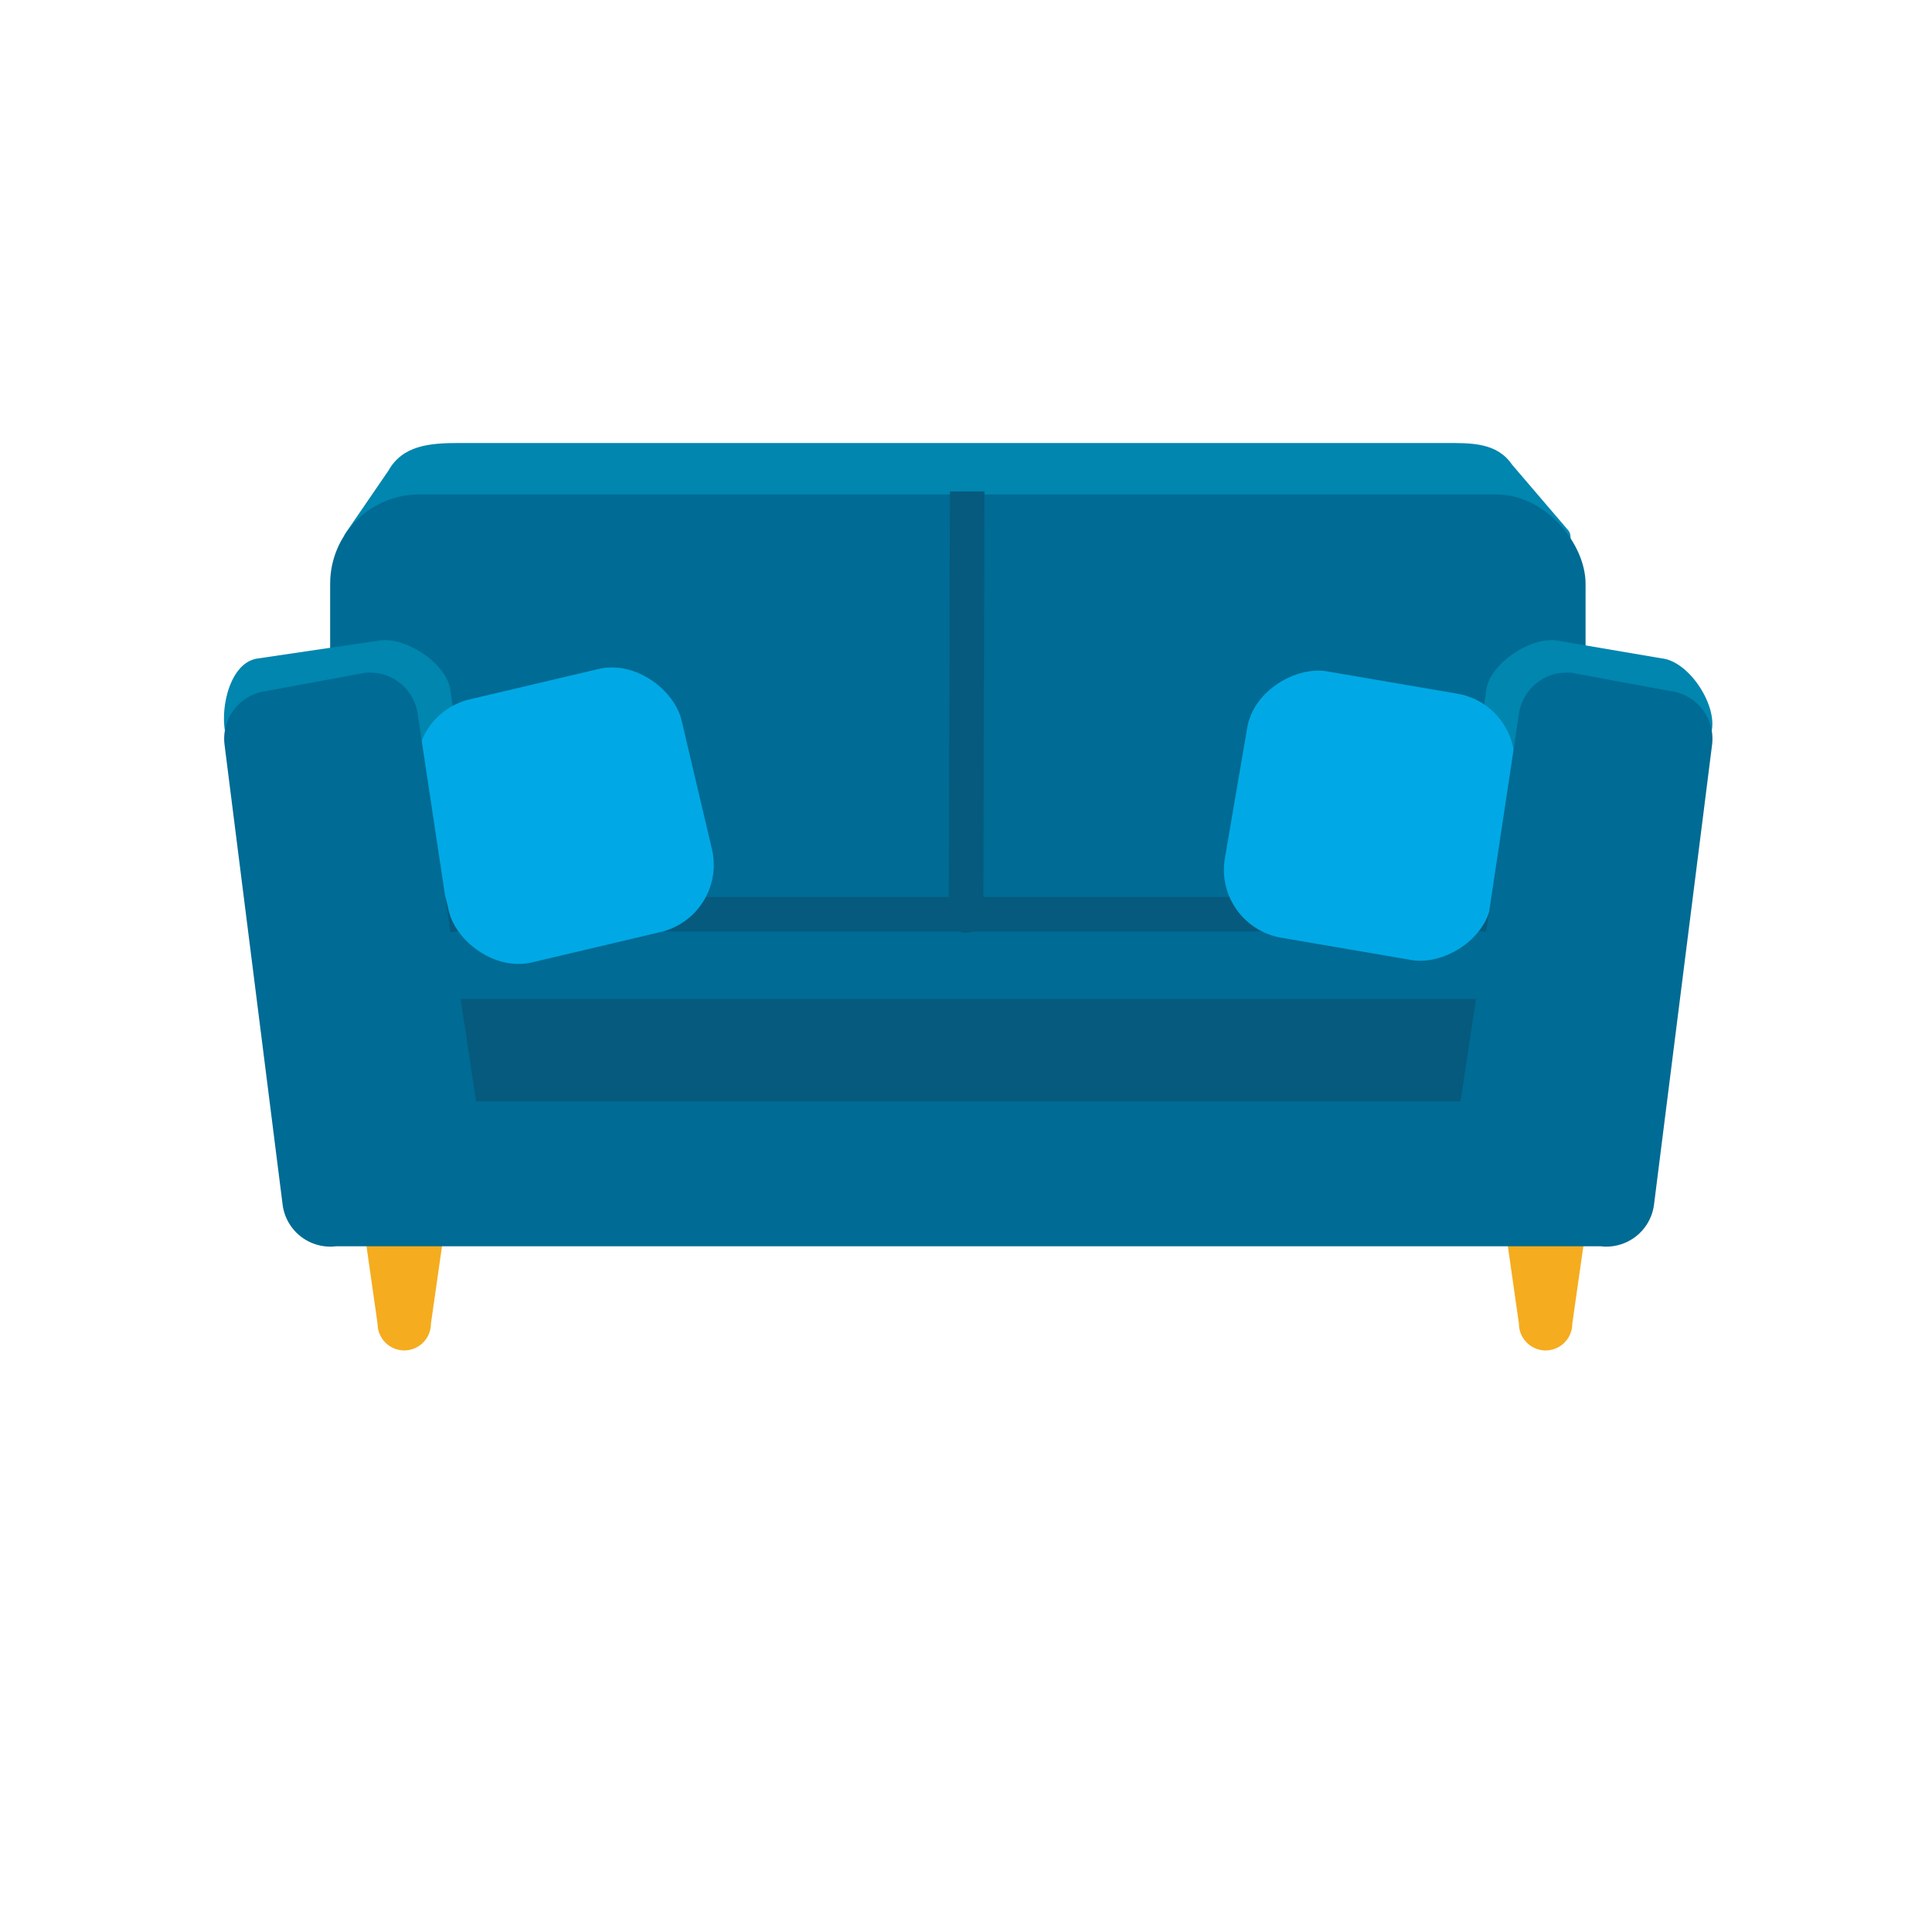 <?xml version="1.0" encoding="UTF-8"?>
<svg xmlns="http://www.w3.org/2000/svg" xmlns:xlink="http://www.w3.org/1999/xlink" viewBox="0 0 112 112">
  <defs>
    <clipPath id="f01686fe-5099-48be-8e08-b64bc90f56fe">
      <path
        d="M103.777,86.32H8.224a2.151,2.151,0,0,1-1.7-3.471l9.887-12.712a2.151,2.151,0,0,1,1.7-.83H95.3a2.149,2.149,0,0,1,1.789.957l8.475,12.712A2.151,2.151,0,0,1,103.777,86.32Z"
        fill="#4ec9f5"></path>
    </clipPath>
  </defs>
<!--  <rect width="112" height="112" fill="red"></rect>-->
  <g id="b0b008f6-e3e6-41cd-9459-c3c2890956f1" data-name="Layer 2">
    <g id="bdec94aa-32b7-4105-a047-4ebe24fc6ee2" data-name="Layer 1" class="icon-house-wrapper">
      <g>
        <path
          d="M90.929,30.762l-3.276-3.829c-.881-1.283-2.338-1.252-3.894-1.252H26.629c-1.708,0-3.283.124-4.119,1.613l-2.5,3.648c-.4.716.617,1.5,1.439,1.5l67.946,0C90.263,32.446,91.419,31.475,90.929,30.762Z"
          fill="#0086af"></path>
        <rect x="19.139" y="28.664" width="72.778" height="31.19" rx="5.179" fill="#006b94"></rect>
        <g>
<!--          <path-->
<!--            d="M103.777,86.32H8.224a2.151,2.151,0,0,1-1.7-3.471l9.887-12.712a2.151,2.151,0,0,1,1.7-.83H95.3a2.149,2.149,0,0,1,1.789.957l8.475,12.712A2.151,2.151,0,0,1,103.777,86.32Z"-->
<!--            fill="#4ec9f5"></path>-->
<!--          <g clip-path="url(#f01686fe-5099-48be-8e08-b64bc90f56fe)">-->
<!--            <path-->
<!--              d="M103.777,76.868H8.224a2.151,2.151,0,0,1-1.7-3.471l9.887-12.712a2.151,2.151,0,0,1,1.7-.83H95.3a2.147,2.147,0,0,1,1.789.958l8.475,12.711A2.151,2.151,0,0,1,103.777,76.868Z"-->
<!--              fill="#4ec9f5"></path>-->
<!--          </g>-->
        </g>
        <path
          d="M23.435,78.286h0a1.551,1.551,0,0,1-1.547-1.547l-.773-5.413c0-.851,1.469-1.547,2.32-1.547h0c.85,0,2.32.7,2.32,1.547l-.774,5.413A1.551,1.551,0,0,1,23.435,78.286Z"
          fill="#f5ac1f"></path>
        <path
          d="M89.6,78.286h0a1.551,1.551,0,0,1-1.546-1.547l-.774-5.413c0-.851,1.47-1.547,2.32-1.547h0c.851,0,2.32.7,2.32,1.547l-.773,5.413A1.551,1.551,0,0,1,89.6,78.286Z"
          fill="#f5ac1f"></path>
        <path
          d="M96.368,38.172l-6.156-1.049c-1.517-.192-3.86,1.366-4.052,2.883L82.776,63.849H29.492L26.108,40.006c-.192-1.517-2.535-3.075-4.052-2.883l-7.1,1.049c-1.518.192-2.13,2.535-1.938,4.052l3.839,26.2c.192,1.517.172,2.6,1.69,2.411H91.832a2.79,2.79,0,0,0,3.107-2.411l4.312-26.195C99.443,40.707,97.885,38.364,96.368,38.172Z"
          fill="#0086af"></path>
        <rect x="23.628" y="58.673" width="65.925" height="5.907" rx="2.954" fill="#065a7d"></rect>
        <g>
          <rect x="23.628" y="53.002" width="65.925" height="5.907" rx="2.954" fill="#006b94"></rect>
          <path
            d="M86.6,59.91H26.582a3.954,3.954,0,0,1,0-7.908H86.6a3.954,3.954,0,1,1,0,7.908ZM26.582,54a1.954,1.954,0,0,0,0,3.908H86.6A1.954,1.954,0,1,0,86.6,54Z"
            fill="#065a7d"></path>
        </g>
        <g>
          <rect x="71.544" y="39.453" width="15.668" height="15.668" rx="4"
                transform="translate(19.37 117.544) rotate(-80.282)" fill="#00a9e5"></rect>
          <rect x="24.931" y="39.453" width="15.668" height="15.668" rx="4"
                transform="translate(-9.977 8.781) rotate(-13.267)" fill="#00a9e5"></rect>
        </g>
        <path
          d="M96.841,40.063l-5.684-1.05a2.79,2.79,0,0,0-3.107,2.411L84.667,63.849H27.6L24.218,41.424a2.79,2.79,0,0,0-3.107-2.411l-5.684,1.05a2.788,2.788,0,0,0-2.41,3.107l3.367,26.667a2.788,2.788,0,0,0,3.107,2.41H92.777a2.789,2.789,0,0,0,3.107-2.41L99.251,43.17A2.788,2.788,0,0,0,96.841,40.063Z"
          fill="#006b94"></path>
        <path d="M55.071,28.492,55,53.073a1,1,0,0,0,1,1h0a1,1,0,0,0,1-1l.071-24.587Z" fill="#065a7d"></path>
      </g>
    </g>
  </g>
</svg>